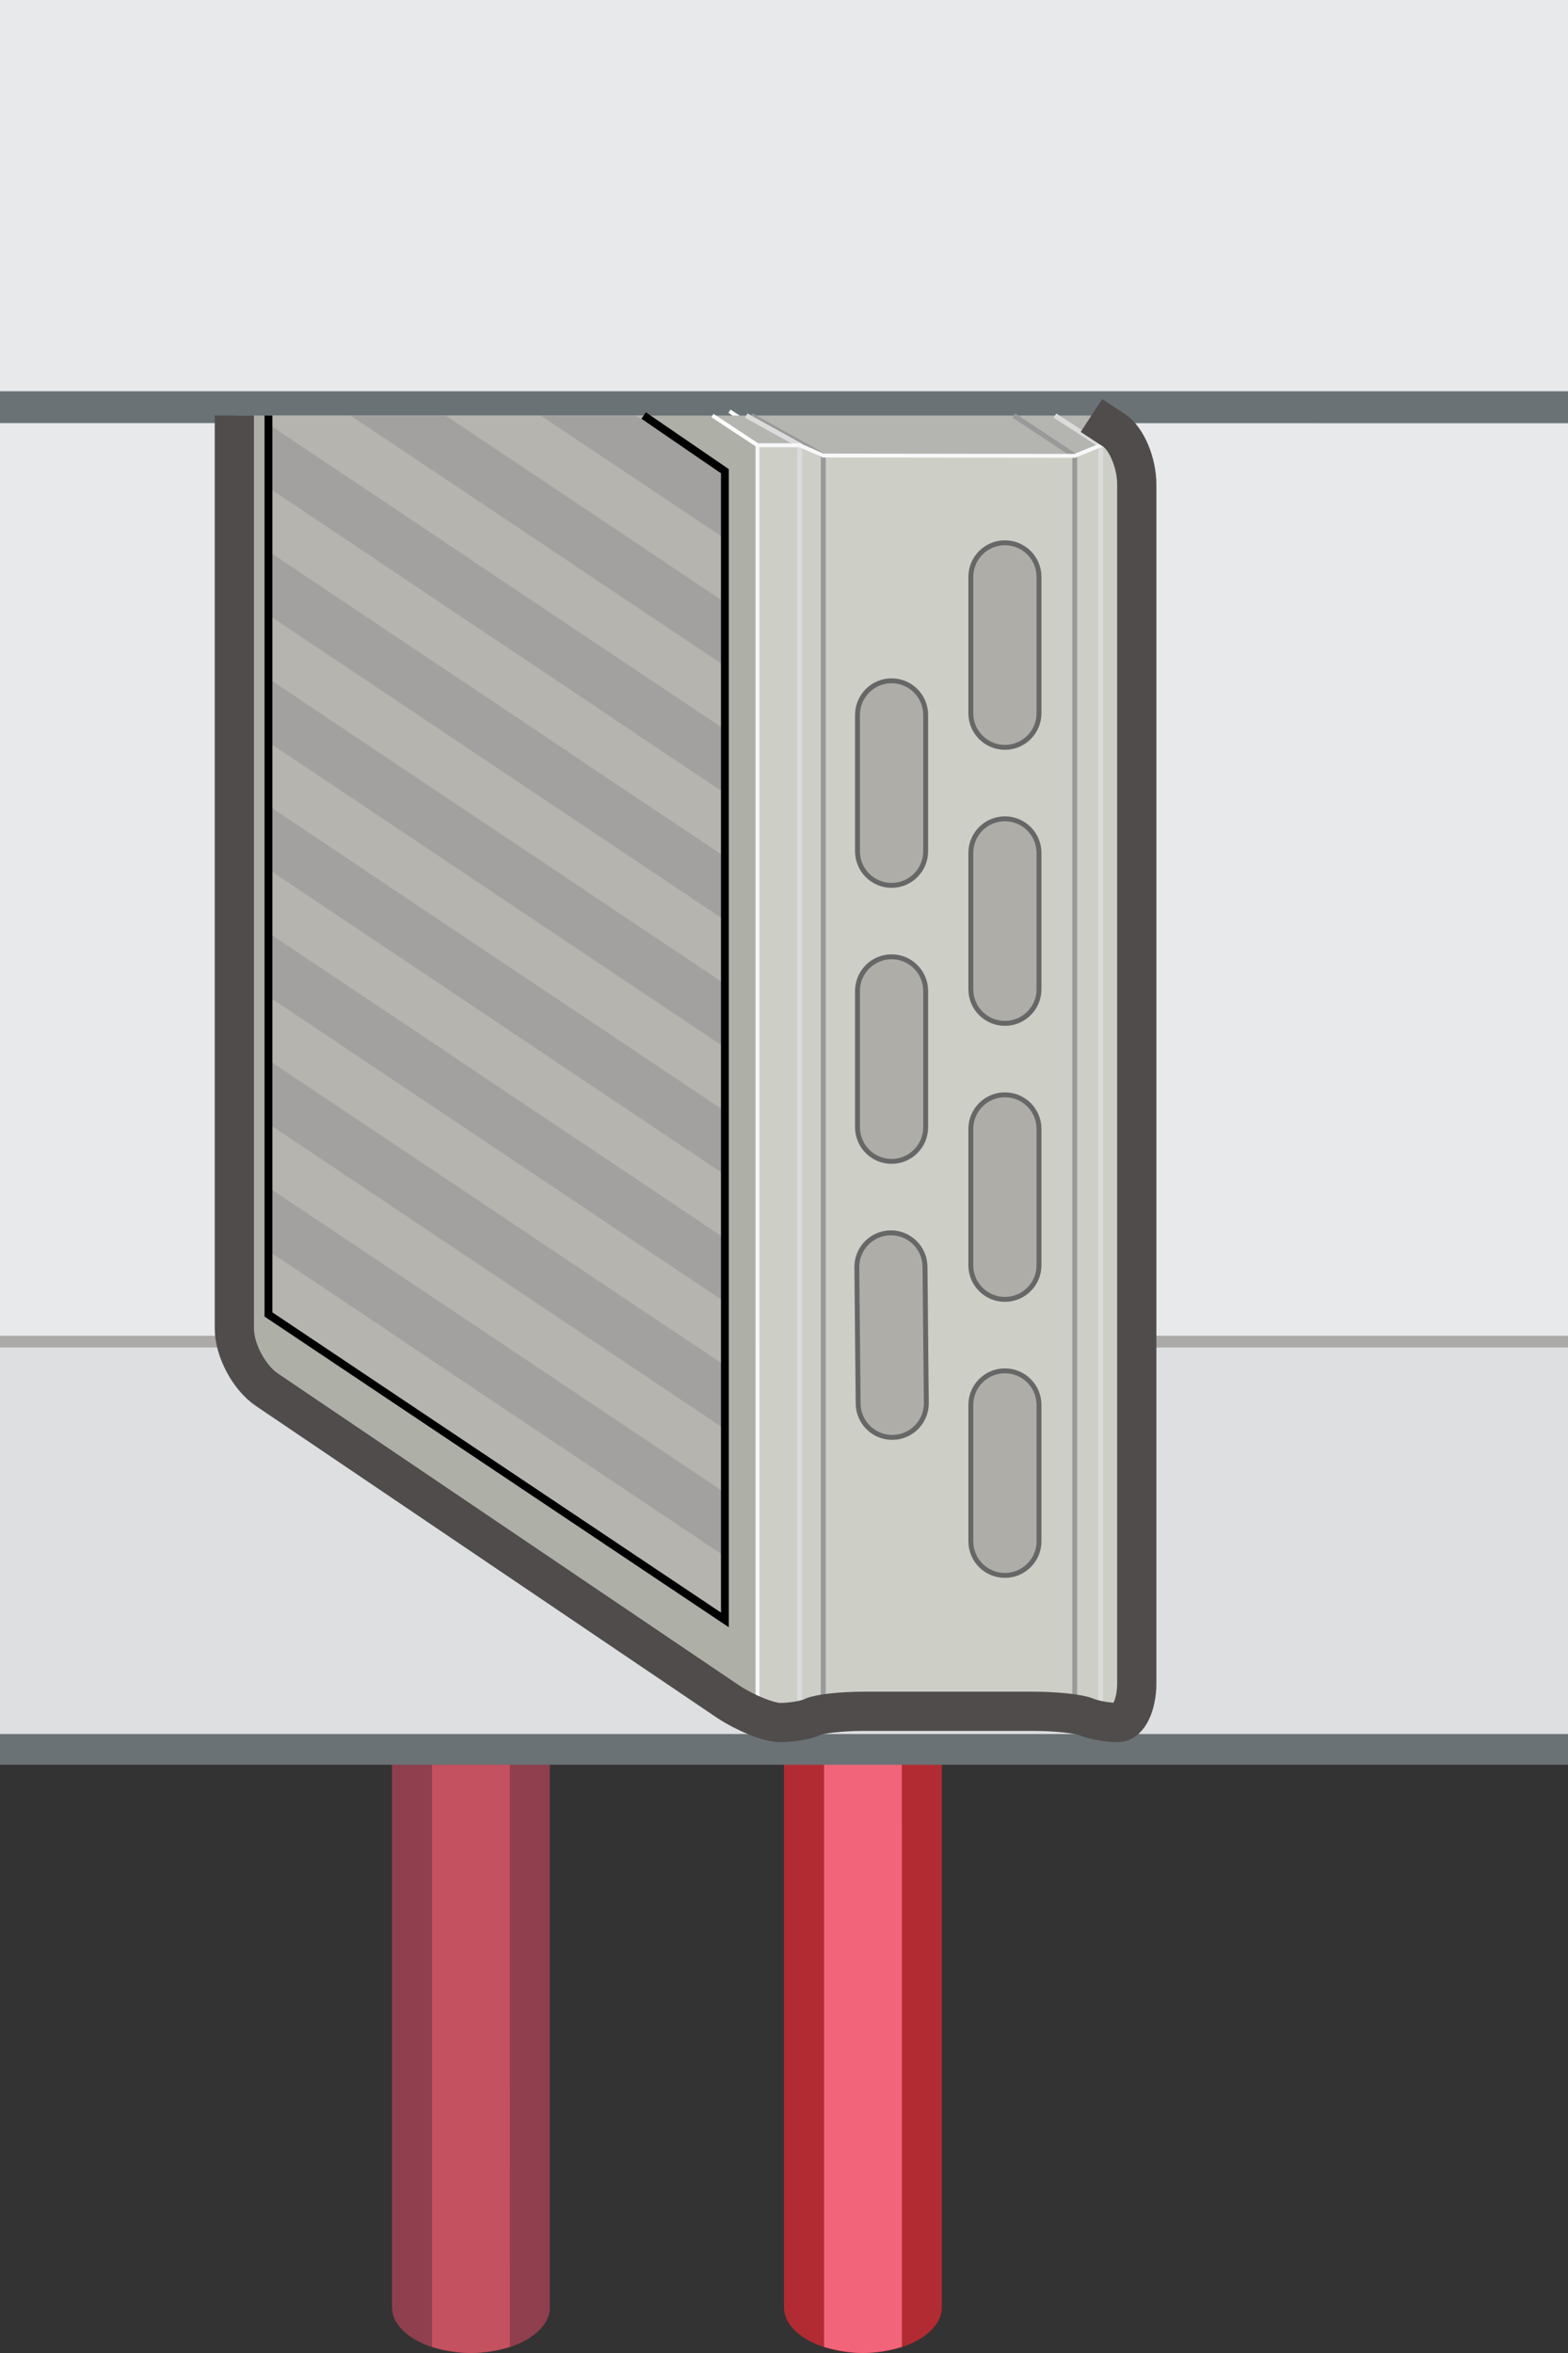 <?xml version="1.0" encoding="iso-8859-1"?>
<!-- Generator: Adobe Illustrator 17.0.0, SVG Export Plug-In . SVG Version: 6.00 Build 0)  -->
<!DOCTYPE svg PUBLIC "-//W3C//DTD SVG 1.1//EN" "http://www.w3.org/Graphics/SVG/1.1/DTD/svg11.dtd">
<svg version="1.1" xmlns="http://www.w3.org/2000/svg" xmlns:xlink="http://www.w3.org/1999/xlink" x="0px" y="0px" width="80px"
	 height="120px" viewBox="0 0 80 120" style="enable-background:new 0 0 80 120;" xml:space="preserve">
<rect x="0" y="0" width="80" height="120" fill="#333333" stroke="none"/>
<g id="Coils_x5F_Heating_x5F_2Way_x5F_Bottom_x5F_0">
	<g>
		<g>
			<path style="fill:#8F3F4D;" d="M28.054,117.67c0,1.287-1.803,2.33-4.027,2.33S20,118.957,20,117.67V48.59h8.051v69.08H28.054z"/>
			<g>
				<path style="fill:#C4515F;" d="M22.045,48.602h3.965l0.002,71.088c0,0-0.966,0.31-1.985,0.31c-1.018,0-1.982-0.31-1.982-0.31
					L22.045,48.602z"/>
			</g>
		</g>
		<g>
			<path style="fill:#B22B32;" d="M48.054,117.67c0,1.287-1.803,2.33-4.027,2.33S40,118.957,40,117.67V48.59h8.051v69.08H48.054z"/>
			<g>
				<path style="fill:#F16479;" d="M42.045,48.602h3.965l0.002,71.088c0,0-0.966,0.31-1.985,0.31s-1.982-0.309-1.982-0.309
					L42.045,48.602z"/>
			</g>
		</g>
		<g>
			<g>
				<polygon style="fill:#E7E9EA;" points="0,70.04 80,70.061 80,20.061 0,20.04 				"/>
				<g>
					<polyline style="fill:#E7E9EA;" points="80,20 0,20 0,0 80,0 					"/>
					<polygon style="fill:#6A7276;" points="80,21.583 0,21.576 0,19.953 80,19.953 					"/>
					<g>
						<polyline style="fill:#DDDFE1;" points="80,88.494 0,88.494 0,68.494 80,68.494 						"/>
						<rect y="88.433" style="fill:#6A7276;" width="80" height="1.567"/>
					</g>
				</g>
			</g>
			<line style="fill:none;stroke:#ABAAA9;stroke-width:0.6;stroke-miterlimit:10;" x1="0" y1="68.422" x2="80" y2="68.422"/>
		</g>
		<g>
			
				<line style="fill:none;stroke:#FFFFFF;stroke-width:0.2;stroke-miterlimit:10;" x1="37.218" y1="20.973" x2="39.515" y2="22.486"/>
			<polygon style="fill:#CDCEC6;" points="58,87.846 56.089,87.846 54.764,87.274 42.034,87.274 40.89,87.846 38.726,87.846 
				38.726,22.706 58,22.706 			"/>
			<polygon style="fill:#AEAFA7;" points="11.957,21.192 11.957,69.752 38.725,87.846 38.725,22.706 36.352,21.192 			"/>
			<polygon style="fill:#B4B5B0;" points="36.352,21.192 38.726,22.706 40.799,22.706 42.004,23.232 54.833,23.248 56.158,22.706 
				58,22.706 55.686,21.192 			"/>
			
				<line style="fill:none;stroke:#FFFFFF;stroke-width:0.2;stroke-miterlimit:10;" x1="36.352" y1="21.192" x2="38.648" y2="22.706"/>
			<polyline style="fill:none;stroke:#999999;stroke-width:0.25;stroke-miterlimit:10;" points="38.33,21.192 42.004,23.232 
				42.004,86.853 			"/>
			<polyline style="fill:none;stroke:#DCDBDB;stroke-width:0.25;stroke-miterlimit:10;" points="53.824,21.192 56.158,22.706 
				56.158,87.41 			"/>
			<polyline style="fill:none;stroke:#999999;stroke-width:0.25;stroke-miterlimit:10;" points="51.731,21.192 54.833,23.248 
				54.833,86.883 			"/>
			<polyline style="fill:none;stroke:#DCDBDB;stroke-width:0.25;stroke-miterlimit:10;" points="38.074,21.192 40.799,22.706 
				40.799,87.485 			"/>
			<polygon style="fill:none;stroke:#F7F8F9;stroke-width:0.2;stroke-miterlimit:10;" points="57.845,87.846 55.934,87.846 
				54.608,87.274 41.878,87.274 40.734,87.846 38.648,87.846 38.648,22.706 40.799,22.706 42.004,23.232 54.833,23.248 
				56.158,22.706 57.845,22.706 			"/>
			<g>
				<path style="fill:#9B9A9A;" d="M43.716,64.646c-0.009-0.96,0.762-1.746,1.722-1.756l0,0c0.96-0.009,1.746,0.762,1.756,1.722
					l0.067,6.955c0.009,0.96-0.762,1.746-1.722,1.756l0,0c-0.96,0.009-1.746-0.762-1.756-1.722L43.716,64.646z"/>
				<path style="fill:#9B9A9A;" d="M43.75,50.553c0-0.96,0.779-1.739,1.739-1.739l0,0c0.96,0,1.739,0.779,1.739,1.739v6.955
					c0,0.96-0.779,1.739-1.739,1.739l0,0c-0.96,0-1.739-0.779-1.739-1.739V50.553z"/>
				<path style="fill:#9B9A9A;" d="M43.75,36.476c0-0.96,0.779-1.739,1.739-1.739l0,0c0.96,0,1.739,0.779,1.739,1.739v6.955
					c0,0.96-0.779,1.739-1.739,1.739l0,0c-0.96,0-1.739-0.779-1.739-1.739V36.476z"/>
				<path style="fill:#9B9A9A;" d="M49.532,71.667c0-0.96,0.779-1.739,1.739-1.739l0,0c0.96,0,1.739,0.779,1.739,1.739v6.955
					c0,0.96-0.779,1.739-1.739,1.739l0,0c-0.96,0-1.739-0.779-1.739-1.739V71.667z"/>
				<path style="fill:#9B9A9A;" d="M49.532,57.591c0-0.96,0.779-1.739,1.739-1.739l0,0c0.96,0,1.739,0.779,1.739,1.739v6.955
					c0,0.96-0.779,1.739-1.739,1.739l0,0c-0.96,0-1.739-0.779-1.739-1.739V57.591z"/>
				<path style="fill:#9B9A9A;" d="M49.532,43.514c0-0.96,0.779-1.739,1.739-1.739l0,0c0.96,0,1.739,0.779,1.739,1.739v6.955
					c0,0.96-0.779,1.739-1.739,1.739l0,0c-0.96,0-1.739-0.779-1.739-1.739V43.514z"/>
				<path style="fill:#9B9A9A;" d="M49.532,29.438c0-0.96,0.779-1.739,1.739-1.739l0,0c0.96,0,1.739,0.779,1.739,1.739v6.955
					c0,0.96-0.779,1.739-1.739,1.739l0,0c-0.96,0-1.739-0.779-1.739-1.739V29.438z"/>
			</g>
			<polygon style="fill:#B5B4AE;" points="32.838,21.192 36.984,24.031 36.984,82.614 13.697,67.036 13.697,21.192 			"/>
			<g>
				<linearGradient id="SVGID_1_" gradientUnits="userSpaceOnUse" x1="43.716" y1="68.089" x2="47.261" y2="68.089">
					<stop  offset="0.277" style="stop-color:#828386"/>
					<stop  offset="0.558" style="stop-color:#ADAFB2"/>
					<stop  offset="0.835" style="stop-color:#828386"/>
				</linearGradient>
				<path style="fill:url(#SVGID_1_);" d="M43.716,64.629c-0.009-0.96,0.762-1.746,1.722-1.756l0,0
					c0.96-0.009,1.746,0.762,1.756,1.722l0.067,6.955c0.009,0.96-0.762,1.746-1.722,1.756l0,0c-0.96,0.009-1.746-0.762-1.756-1.722
					L43.716,64.629z"/>
				<linearGradient id="SVGID_2_" gradientUnits="userSpaceOnUse" x1="43.75" y1="54.013" x2="47.227" y2="54.013">
					<stop  offset="0.277" style="stop-color:#828386"/>
					<stop  offset="0.558" style="stop-color:#ADAFB2"/>
					<stop  offset="0.835" style="stop-color:#828386"/>
				</linearGradient>
				<path style="fill:url(#SVGID_2_);" d="M43.75,50.535c0-0.96,0.779-1.739,1.739-1.739l0,0c0.96,0,1.739,0.779,1.739,1.739v6.955
					c0,0.96-0.779,1.739-1.739,1.739l0,0c-0.96,0-1.739-0.779-1.739-1.739V50.535z"/>
				<linearGradient id="SVGID_3_" gradientUnits="userSpaceOnUse" x1="43.75" y1="39.937" x2="47.227" y2="39.937">
					<stop  offset="0.277" style="stop-color:#828386"/>
					<stop  offset="0.558" style="stop-color:#ADAFB2"/>
					<stop  offset="0.835" style="stop-color:#828386"/>
				</linearGradient>
				<path style="fill:url(#SVGID_3_);" d="M43.75,36.459c0-0.96,0.779-1.739,1.739-1.739l0,0c0.96,0,1.739,0.779,1.739,1.739v6.955
					c0,0.96-0.779,1.739-1.739,1.739l0,0c-0.96,0-1.739-0.779-1.739-1.739V36.459z"/>
				<linearGradient id="SVGID_4_" gradientUnits="userSpaceOnUse" x1="49.532" y1="75.128" x2="53.01" y2="75.128">
					<stop  offset="0.277" style="stop-color:#828386"/>
					<stop  offset="0.558" style="stop-color:#ADAFB2"/>
					<stop  offset="0.835" style="stop-color:#828386"/>
				</linearGradient>
				<path style="fill:url(#SVGID_4_);" d="M49.532,71.65c0-0.96,0.779-1.739,1.739-1.739l0,0c0.96,0,1.739,0.779,1.739,1.739v6.955
					c0,0.96-0.779,1.739-1.739,1.739l0,0c-0.96,0-1.739-0.779-1.739-1.739V71.65z"/>
				<linearGradient id="SVGID_5_" gradientUnits="userSpaceOnUse" x1="49.532" y1="61.051" x2="53.01" y2="61.051">
					<stop  offset="0.277" style="stop-color:#828386"/>
					<stop  offset="0.558" style="stop-color:#ADAFB2"/>
					<stop  offset="0.835" style="stop-color:#828386"/>
				</linearGradient>
				<path style="fill:url(#SVGID_5_);" d="M49.532,57.573c0-0.96,0.779-1.739,1.739-1.739l0,0c0.96,0,1.739,0.779,1.739,1.739v6.955
					c0,0.96-0.779,1.739-1.739,1.739l0,0c-0.96,0-1.739-0.779-1.739-1.739V57.573z"/>
				<linearGradient id="SVGID_6_" gradientUnits="userSpaceOnUse" x1="49.532" y1="46.975" x2="53.01" y2="46.975">
					<stop  offset="0.277" style="stop-color:#828386"/>
					<stop  offset="0.558" style="stop-color:#ADAFB2"/>
					<stop  offset="0.835" style="stop-color:#828386"/>
				</linearGradient>
				<path style="fill:url(#SVGID_6_);" d="M49.532,43.497c0-0.96,0.779-1.739,1.739-1.739l0,0c0.96,0,1.739,0.779,1.739,1.739v6.955
					c0,0.96-0.779,1.739-1.739,1.739l0,0c-0.96,0-1.739-0.779-1.739-1.739V43.497z"/>
				<linearGradient id="SVGID_7_" gradientUnits="userSpaceOnUse" x1="49.532" y1="32.898" x2="53.01" y2="32.898">
					<stop  offset="0.277" style="stop-color:#828386"/>
					<stop  offset="0.558" style="stop-color:#ADAFB2"/>
					<stop  offset="0.835" style="stop-color:#828386"/>
				</linearGradient>
				<path style="fill:url(#SVGID_7_);" d="M49.532,29.42c0-0.96,0.779-1.739,1.739-1.739l0,0c0.96,0,1.739,0.779,1.739,1.739v6.955
					c0,0.96-0.779,1.739-1.739,1.739l0,0c-0.96,0-1.739-0.779-1.739-1.739V29.42z"/>
			</g>
			<g>
				<path style="fill:#AEADA8;stroke:#666766;stroke-width:0.25;stroke-miterlimit:10;" d="M43.716,64.629
					c-0.009-0.96,0.762-1.746,1.722-1.756l0,0c0.96-0.009,1.746,0.762,1.756,1.722l0.067,6.955c0.009,0.96-0.762,1.746-1.722,1.756
					l0,0c-0.96,0.009-1.746-0.762-1.756-1.722L43.716,64.629z"/>
				<path style="fill:#AEADA8;stroke:#666766;stroke-width:0.25;stroke-miterlimit:10;" d="M43.75,50.535
					c0-0.96,0.779-1.739,1.739-1.739l0,0c0.96,0,1.739,0.779,1.739,1.739v6.955c0,0.96-0.779,1.739-1.739,1.739l0,0
					c-0.96,0-1.739-0.779-1.739-1.739V50.535z"/>
				<path style="fill:#AEADA8;stroke:#666766;stroke-width:0.25;stroke-miterlimit:10;" d="M43.75,36.459
					c0-0.96,0.779-1.739,1.739-1.739l0,0c0.96,0,1.739,0.779,1.739,1.739v6.955c0,0.96-0.779,1.739-1.739,1.739l0,0
					c-0.96,0-1.739-0.779-1.739-1.739V36.459z"/>
				<path style="fill:#AEADA8;stroke:#666766;stroke-width:0.25;stroke-miterlimit:10;" d="M49.532,71.65
					c0-0.96,0.779-1.739,1.739-1.739l0,0c0.96,0,1.739,0.779,1.739,1.739v6.955c0,0.96-0.779,1.739-1.739,1.739l0,0
					c-0.96,0-1.739-0.779-1.739-1.739V71.65z"/>
				<path style="fill:#AEADA8;stroke:#666766;stroke-width:0.25;stroke-miterlimit:10;" d="M49.532,57.573
					c0-0.96,0.779-1.739,1.739-1.739l0,0c0.96,0,1.739,0.779,1.739,1.739v6.955c0,0.96-0.779,1.739-1.739,1.739l0,0
					c-0.96,0-1.739-0.779-1.739-1.739V57.573z"/>
				<path style="fill:#AEADA8;stroke:#666766;stroke-width:0.25;stroke-miterlimit:10;" d="M49.532,43.497
					c0-0.96,0.779-1.739,1.739-1.739l0,0c0.96,0,1.739,0.779,1.739,1.739v6.955c0,0.96-0.779,1.739-1.739,1.739l0,0
					c-0.96,0-1.739-0.779-1.739-1.739V43.497z"/>
				<path style="fill:#AEADA8;stroke:#666766;stroke-width:0.25;stroke-miterlimit:10;" d="M49.532,29.42
					c0-0.96,0.779-1.739,1.739-1.739l0,0c0.96,0,1.739,0.779,1.739,1.739v6.955c0,0.96-0.779,1.739-1.739,1.739l0,0
					c-0.96,0-1.739-0.779-1.739-1.739V29.42z"/>
			</g>
			<path style="fill:none;stroke:#4F4C4B;stroke-width:2;stroke-miterlimit:10;" d="M55.685,21.192c0,0,0.521,0.341,1.157,0.757
				c0.636,0.416,1.157,1.657,1.157,2.757v61.141c0,1.1-0.43,2-0.955,2c-0.526,0-1.254-0.129-1.618-0.286
				c-0.364-0.157-1.563-0.286-2.663-0.286h-8.73c-1.1,0-2.257,0.129-2.572,0.286c-0.315,0.157-1.059,0.286-1.654,0.286
				c-0.595,0-1.828-0.504-2.739-1.12L13.614,70.872c-0.911-0.616-1.657-2.02-1.657-3.12v-46.56"/>
			<polygon style="fill:#B5B4AE;" points="36.984,82.374 13.697,66.813 13.697,52.307 36.984,67.867 			"/>
			<g>
				<polygon style="fill:#A3A19F;" points="36.984,79.371 13.697,63.793 13.697,60.55 36.984,76.127 				"/>
				<g>
					<polygon style="fill:#A3A19F;" points="36.984,72.884 13.697,57.307 13.697,54.063 36.984,69.641 					"/>
				</g>
				<polygon style="fill:#A3A19F;" points="36.984,66.398 13.697,50.82 13.697,47.577 36.985,63.154 				"/>
				<polygon style="fill:#A3A19F;" points="36.985,59.911 13.697,44.334 13.698,41.09 36.985,56.668 				"/>
				<g>
					<polygon style="fill:#A3A19F;" points="36.985,53.425 13.698,37.847 13.698,34.604 36.985,50.181 					"/>
				</g>
				<polygon style="fill:#A3A19F;" points="36.985,46.938 13.698,31.361 13.698,28.117 36.985,43.695 				"/>
				<polygon style="fill:#A3A19F;" points="36.985,40.452 13.698,24.874 13.698,21.631 36.985,37.208 				"/>
				<g>
					<polygon style="fill:#A3A19F;" points="36.985,33.965 17.891,21.192 22.739,21.192 36.985,30.722 					"/>
				</g>
				<polygon style="fill:#A3A19F;" points="36.985,27.479 27.587,21.192 32.436,21.192 36.985,24.235 				"/>
			</g>
			<polyline style="fill:none;stroke:#000000;stroke-width:0.4;stroke-miterlimit:10;" points="13.697,21.192 13.697,67.036 
				36.984,82.614 36.984,24.031 32.838,21.192 			"/>
		</g>
	</g>
</g>
<g id="Layer_1">
</g>
</svg>
